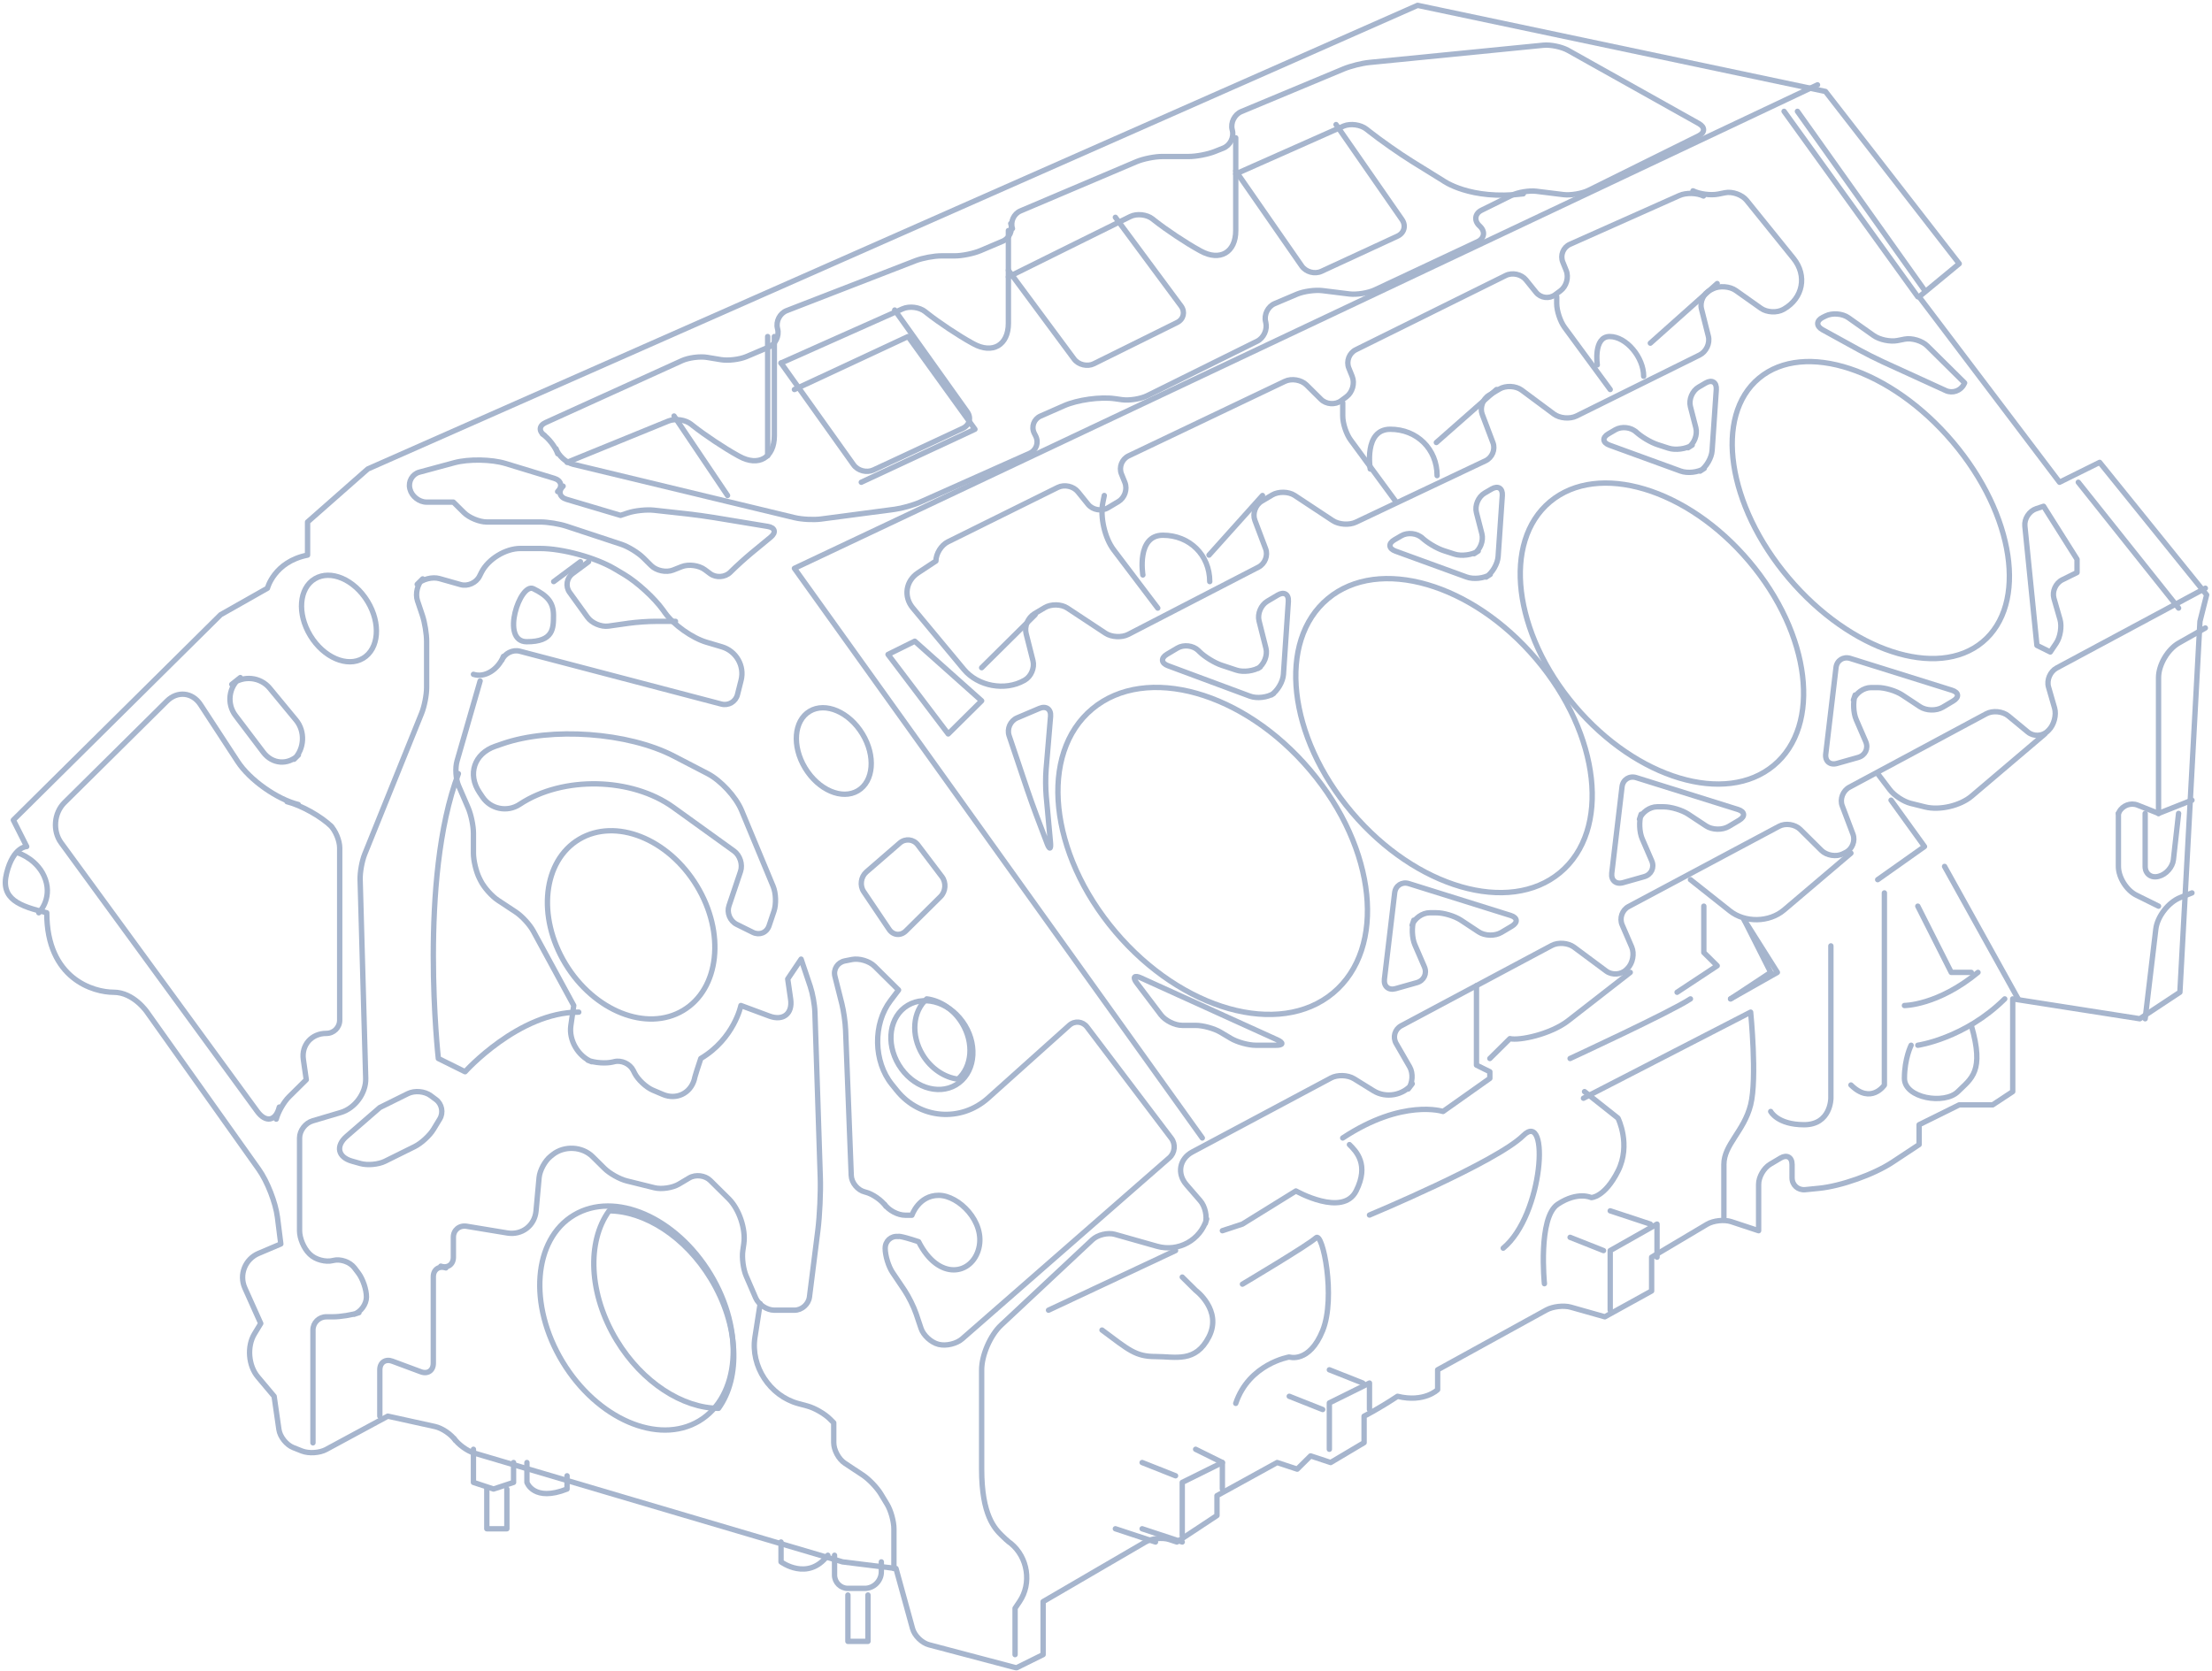<svg width="413" height="312" viewBox="0 0 413 312" fill="none" xmlns="http://www.w3.org/2000/svg">
<g opacity="0.35">
<path d="M325.611 171.7L330.605 181.595L323.114 186.543" stroke="#002A70" stroke-linecap="round" stroke-linejoin="round"/>
<path d="M215.743 287.974L208.252 285.5" stroke="#002A70" stroke-linecap="round" stroke-linejoin="round"/>
<path d="M108.371 104.904L103.377 108.615" stroke="#002A70" stroke-linecap="round" stroke-linejoin="round"/>
<path d="M143.33 62.848V85.113" stroke="#002A70" stroke-linecap="round" stroke-linejoin="round"/>
<path d="M160.809 90.061L182.033 80.165L169.548 62.848L148.323 72.743" stroke="#002A70" stroke-linecap="round" stroke-linejoin="round"/>
<path d="M333.102 20.791L358.072 55.426" stroke="#002A70" stroke-linecap="round" stroke-linejoin="round"/>
<path fill-rule="evenodd" clip-rule="evenodd" d="M51.799 227.305C51.458 224.604 49.907 220.619 48.321 218.386L27.461 189.017C27.461 189.017 24.964 185.306 21.218 185.306C17.473 185.306 8.733 182.832 8.733 170.463C3.739 169.226 -0.007 167.989 1.242 163.041C2.49 158.093 4.987 158.093 4.987 158.093C4.987 158.093 2.49 153.145 2.49 153.145C2.49 153.145 41.194 114.8 41.194 114.8L49.934 109.852C49.934 109.852 51.182 104.904 57.425 103.667C57.425 99.956 57.425 97.483 57.425 97.483L68.661 87.587L264.676 1L340.835 17.08L365.805 49.241L358.314 55.426L384.533 90.061L392.024 86.35L412 111.089L410.752 116.037L407.006 185.306L399.515 190.254L375.793 186.543V203.861L372.048 206.334H365.805L358.314 210.045V213.756L353.32 217.055C349.873 219.332 343.732 221.509 339.635 221.915L337.059 222.171C335.697 222.305 334.593 221.32 334.593 219.944V217.465C334.593 216.1 333.617 215.573 332.444 216.27L330.499 217.427C329.312 218.132 328.35 219.812 328.35 221.175V229.837L323.229 228.145C321.92 227.713 319.879 227.945 318.713 228.639L308.374 234.784V241.092L299.635 245.917L293.283 244.119C291.964 243.746 289.929 243.975 288.699 244.652L268.422 255.813V259.524C268.422 259.524 265.925 261.997 260.931 260.761C257.185 263.234 254.688 264.471 254.688 264.471V269.419L248.446 273.13L244.7 271.893L242.203 274.367L238.458 273.13L227.221 279.315V283.026L219.73 287.974L218.336 287.513C217.037 287.084 215.018 287.3 213.833 287.991L194.76 299.106V309.002L189.766 311.476L173.449 307.165C172.118 306.813 170.745 305.46 170.386 304.158L167.293 292.921L157.305 291.684L88.549 271.368C87.219 270.975 85.51 269.72 84.746 268.584L85.038 269.018C84.268 267.873 82.566 266.708 81.205 266.408L72.407 264.471L60.88 270.701C59.661 271.359 57.642 271.485 56.349 270.972L54.755 270.34C53.471 269.832 52.273 268.323 52.076 266.961L51.182 260.761L48.134 257.137C46.37 255.039 46.084 251.45 47.5 249.111L48.685 247.154L45.722 240.549C44.601 238.049 45.762 235.142 48.266 234.079L52.431 232.311L51.799 227.305Z" stroke="#002A70" stroke-linecap="round" stroke-linejoin="round"/>
<path d="M3.497 159.33C3.497 159.33 7.243 160.567 8.491 164.278C9.74 167.989 7.243 170.463 7.243 170.463" stroke="#002A70" stroke-linecap="round" stroke-linejoin="round"/>
<path fill-rule="evenodd" clip-rule="evenodd" d="M11.409 157.39C9.797 155.183 10.072 151.828 12.027 149.891L31.174 130.921C33.127 128.986 35.928 129.284 37.423 131.572L44.378 142.222C46.623 145.66 51.714 149.256 55.702 150.244L53.584 149.719C56.261 150.383 60.011 152.486 61.954 154.41L61.651 154.11C62.631 155.081 63.425 156.979 63.425 158.362V190.503C63.425 191.881 62.32 192.994 60.931 192.99C58.171 192.983 56.249 195.162 56.639 197.863L57.183 201.635L53.964 204.825C52.983 205.796 51.912 207.681 51.579 208.999L52.147 206.748C51.481 209.389 49.623 209.727 48.023 207.535L11.409 157.39Z" stroke="#002A70" stroke-linecap="round" stroke-linejoin="round"/>
<path fill-rule="evenodd" clip-rule="evenodd" d="M55.711 140.997C53.766 142.924 50.856 142.726 49.178 140.509L43.963 133.621C42.3 131.424 42.691 128.265 44.87 126.538L43.277 127.801C45.441 126.086 48.618 126.419 50.355 128.522L55.271 134.476C57.017 136.589 56.856 139.863 54.909 141.792L55.711 140.997Z" stroke="#002A70" stroke-linecap="round" stroke-linejoin="round"/>
<path d="M67.79 122.934C70.746 121.174 71.126 116.425 68.64 112.326C66.154 108.227 61.743 106.33 58.788 108.09C55.833 109.849 55.453 114.598 57.938 118.697C60.424 122.796 64.835 124.693 67.79 122.934Z" stroke="#002A70" stroke-linecap="round" stroke-linejoin="round"/>
<path d="M160.18 147.672C163.135 145.913 163.515 141.164 161.029 137.065C158.543 132.966 154.133 131.069 151.177 132.829C148.222 134.588 147.842 139.337 150.328 143.436C152.814 147.535 157.224 149.432 160.18 147.672Z" stroke="#002A70" stroke-linecap="round" stroke-linejoin="round"/>
<path d="M127.537 188.708C134.308 184.678 135.455 174.253 130.1 165.423C124.745 156.593 114.915 152.702 108.145 156.732C101.375 160.762 100.228 171.188 105.583 180.018C110.938 188.847 120.767 192.738 127.537 188.708Z" stroke="#002A70" stroke-linecap="round" stroke-linejoin="round"/>
<path d="M130.508 265.38C138.123 260.847 139.074 248.56 132.632 237.938C126.19 227.315 114.794 222.379 107.178 226.913C99.563 231.446 98.612 243.733 105.054 254.355C111.496 264.978 122.892 269.914 130.508 265.38Z" stroke="#002A70" stroke-linecap="round" stroke-linejoin="round"/>
<path d="M178.495 202.596C181.912 200.562 182.667 195.59 180.181 191.491C177.695 187.392 172.91 185.718 169.493 187.752C166.076 189.787 165.321 194.759 167.807 198.858C170.293 202.957 175.078 204.631 178.495 202.596Z" stroke="#002A70" stroke-linecap="round" stroke-linejoin="round"/>
<path fill-rule="evenodd" clip-rule="evenodd" d="M178.869 201.532C181.488 199.214 181.888 194.797 179.641 191.093C178.057 188.48 175.537 186.853 173.034 186.543C170.415 188.861 170.015 193.278 172.261 196.982C173.846 199.595 176.365 201.222 178.869 201.532Z" stroke="#002A70" stroke-linecap="round" stroke-linejoin="round"/>
<path fill-rule="evenodd" clip-rule="evenodd" d="M166.002 173.557C166.76 174.685 168.159 174.823 169.138 173.853L175.601 167.45C176.574 166.486 176.699 164.826 175.866 163.725L171.37 157.787C170.543 156.694 169.021 156.546 167.994 157.437L161.763 162.838C160.726 163.738 160.498 165.378 161.258 166.509L166.002 173.557Z" stroke="#002A70" stroke-linecap="round" stroke-linejoin="round"/>
<path fill-rule="evenodd" clip-rule="evenodd" d="M90.094 148.849C91.623 151.121 94.727 151.732 97.019 150.218L97.065 150.187C105.087 144.889 117.926 145.159 125.726 150.779L137.037 158.929C138.153 159.733 138.711 161.412 138.263 162.746L136.106 169.156C135.667 170.46 136.291 172.002 137.559 172.631L140.555 174.115C141.796 174.73 143.15 174.196 143.593 172.88L144.51 170.155C144.946 168.858 144.878 166.792 144.348 165.516L138.456 151.341C137.409 148.821 134.589 145.756 132.142 144.485L125.82 141.205C117.272 136.768 102.951 135.734 93.825 138.899L92.46 139.372C88.545 140.73 87.223 144.582 89.533 148.015L90.094 148.849Z" stroke="#002A70" stroke-linecap="round" stroke-linejoin="round"/>
<path d="M88.395 125.932C90.464 126.616 92.972 125.11 93.995 122.577L93.708 123.288C94.222 122.016 95.73 121.271 97.042 121.615L134.683 131.487C136.011 131.835 137.354 131.058 137.692 129.722L138.372 127.024C139.042 124.372 137.466 121.592 134.793 120.797L131.89 119.935C129.244 119.148 125.806 116.717 124.197 114.486L123.759 113.877C122.156 111.654 118.96 108.725 116.56 107.298L114.797 106.25C111.248 104.14 105.009 102.43 100.874 102.43H97.143C94.38 102.43 91.137 104.419 89.897 106.876L89.519 107.625C88.899 108.855 87.324 109.549 86.007 109.176L82.044 108.054C80.725 107.681 78.866 108.161 77.895 109.123L78.92 108.107C77.948 109.071 77.506 110.884 77.949 112.2L78.866 114.925C79.302 116.222 79.656 118.387 79.656 119.769V128.385C79.656 129.763 79.24 131.909 78.728 133.179L68.099 159.505C67.586 160.775 67.202 162.905 67.24 164.262L68.281 201.399C68.357 204.125 66.302 206.964 63.628 207.759L58.342 209.33C57.012 209.725 55.934 211.151 55.934 212.517V229.873C55.934 231.238 56.729 233.125 57.719 234.097L57.895 234.269C58.881 235.237 60.788 235.747 62.118 235.417L62.235 235.388C63.582 235.055 65.344 235.669 66.176 236.768L66.918 237.748C67.747 238.844 68.419 240.83 68.419 242.206C68.419 243.572 67.356 245.031 66.069 245.456L67.025 245.141C65.726 245.569 63.558 245.917 62.171 245.917H60.934C59.552 245.917 58.431 247.021 58.431 248.391V269.452" stroke="#002A70" stroke-linecap="round" stroke-linejoin="round"/>
<path d="M70.916 264.471C70.916 264.471 70.916 263.363 70.916 262.001V255.809C70.916 254.445 71.985 253.736 73.233 254.199L78.588 256.189C79.867 256.664 80.904 255.947 80.904 254.592V238.443C80.904 237.085 81.968 236.346 83.255 236.784L82.299 236.459C83.597 236.9 84.65 236.126 84.65 234.8V231.058C84.65 229.7 85.776 228.786 87.124 229.008L94.726 230.263C97.436 230.711 99.832 228.887 100.083 226.161L100.654 219.931C100.779 218.57 101.748 216.779 102.821 215.929L103.205 215.625C105.369 213.91 108.712 214.093 110.649 216.013L112.839 218.182C113.819 219.153 115.683 220.206 117.032 220.54L122.184 221.816C123.519 222.147 125.577 221.835 126.75 221.138L128.696 219.981C129.883 219.276 131.651 219.503 132.613 220.456L136.054 223.866C138.004 225.797 139.269 229.548 138.879 232.249L138.69 233.563C138.494 234.921 138.78 237.049 139.32 238.296L141.097 242.405C141.64 243.661 143.224 244.68 144.562 244.68H148.34C149.71 244.68 150.962 243.559 151.132 242.213L152.7 229.781C153.041 227.079 153.245 222.661 153.157 219.954L152.149 189C152.105 187.643 151.722 185.511 151.279 184.195L149.572 179.121L147.075 182.832L147.619 186.605C148.008 189.303 146.23 190.713 143.651 189.755L138.335 187.78C138.335 187.78 137.087 193.965 130.844 197.676C129.596 201.387 129.647 201.555 129.647 201.555C128.929 204.195 126.276 205.455 123.773 204.392L121.904 203.599C120.636 203.06 119.103 201.622 118.491 200.41L118.228 199.889C117.611 198.667 116.037 197.938 114.698 198.265L114.46 198.323C113.127 198.649 111.028 198.504 109.748 197.992L110.489 198.288C107.941 197.267 106.189 194.254 106.579 191.553L107.123 187.78L99.562 173.868C98.911 172.671 97.465 171.093 96.297 170.321L92.979 168.13C91.827 167.369 90.387 165.751 89.775 164.538L89.512 164.017C88.895 162.795 88.395 160.672 88.395 159.346V155.603C88.395 154.246 87.951 152.118 87.411 150.87L85.634 146.762C85.09 145.505 84.962 143.403 85.334 142.115L89.644 127.169" stroke="#002A70" stroke-linecap="round" stroke-linejoin="round"/>
<path fill-rule="evenodd" clip-rule="evenodd" d="M134.153 263.012C138.32 257.241 137.978 247.486 132.731 238.834C127.937 230.93 120.4 226.174 113.719 226.126C109.551 231.897 109.894 241.652 115.141 250.304C119.935 258.208 127.472 262.964 134.153 263.012Z" stroke="#002A70" stroke-linecap="round" stroke-linejoin="round"/>
<path d="M141.933 243.443L140.953 249.752C140.115 255.149 143.743 260.687 149.049 262.121L150.777 262.588C152.098 262.945 153.959 264.017 154.93 264.979L155.666 265.708V269.413C155.666 270.783 156.585 272.5 157.753 273.271L161.07 275.463C162.223 276.224 163.742 277.807 164.446 278.969L165.614 280.897C166.326 282.073 166.903 284.122 166.903 285.523V292.921" stroke="#002A70" stroke-linecap="round" stroke-linejoin="round"/>
<path fill-rule="evenodd" clip-rule="evenodd" d="M157.752 179.449C156.39 179.719 155.552 180.997 155.889 182.333L157.177 187.438C157.511 188.761 157.825 190.941 157.878 192.304L158.935 219.524C158.987 220.888 160.139 222.269 161.469 222.598L161.586 222.627C162.933 222.961 164.655 224.168 165.419 225.304L165.127 224.87C165.897 226.014 167.625 226.942 168.999 226.942H170.267C170.267 226.942 171.515 223.231 175.261 223.231C179.006 223.231 184 228.179 182.752 233.127C181.503 238.075 175.261 239.312 171.515 231.89C167.77 230.653 167.712 230.922 167.712 230.922C166.365 230.774 165.273 231.751 165.273 233.127C165.273 234.493 165.885 236.511 166.664 237.668L168.876 240.955C169.644 242.097 170.614 244.055 171.057 245.371L171.974 248.096C172.41 249.393 173.872 250.719 175.202 251.048L175.319 251.077C176.666 251.411 178.606 250.94 179.637 250.039L218.328 216.215C219.366 215.308 219.541 213.692 218.706 212.59L202.98 191.816C202.152 190.721 200.666 190.563 199.636 191.486L184.505 205.05C179.4 209.626 171.767 209.009 167.463 203.678L166.524 202.516C163.075 198.244 162.962 191.237 166.272 186.865L167.77 184.886L163.3 180.457C162.321 179.487 160.44 178.916 159.06 179.19L157.752 179.449Z" stroke="#002A70" stroke-linecap="round" stroke-linejoin="round"/>
<path d="M189.524 309.002V300.343L190.371 299.084C192.662 295.68 191.913 290.837 188.724 288.225C188.724 288.225 188.276 287.974 187.027 286.737C185.779 285.5 183.282 283.026 183.282 274.367V255.828C183.282 253.087 184.898 249.353 186.917 247.463L203.954 231.522C204.948 230.591 206.848 230.146 208.149 230.514L216.024 232.743C220.006 233.871 224.149 231.609 225.296 227.634L225.049 228.492C225.425 227.185 225.013 225.296 224.105 224.247L221.504 221.24C219.701 219.156 220.222 216.41 222.618 215.132L248.521 201.313C249.725 200.671 251.659 200.743 252.819 201.461L256.453 203.712C258.793 205.16 262.041 204.548 263.677 202.388L262.933 203.371C263.762 202.275 263.881 200.427 263.2 199.246L260.675 194.868C259.993 193.686 260.412 192.21 261.621 191.565L289.721 176.574C290.925 175.931 292.788 176.069 293.899 176.895L299.892 181.348C300.995 182.168 302.684 182.045 303.653 181.086L303.872 180.868C304.846 179.904 305.191 178.094 304.651 176.847L302.874 172.738C302.33 171.481 302.861 169.945 304.07 169.3L332.171 154.309C333.375 153.666 335.152 153.94 336.126 154.904L340.067 158.808C341.047 159.78 342.852 160.067 344.076 159.46L344.602 159.2C345.836 158.589 346.435 157.034 345.967 155.798L343.959 150.493C343.479 149.225 344.087 147.663 345.294 147.015L370.851 133.3C372.068 132.647 373.914 132.827 374.984 133.71L378.616 136.709C379.682 137.589 381.34 137.515 382.309 136.555L382.528 136.338C383.502 135.373 383.985 133.529 383.609 132.225L382.476 128.298C382.099 126.992 382.791 125.397 383.997 124.75L411.758 109.852" stroke="#002A70" stroke-linecap="round" stroke-linejoin="round"/>
<path d="M411.758 117.274L406.826 120.066C404.723 121.256 403.019 124.171 403.019 126.542V151.934" stroke="#002A70" stroke-linecap="round" stroke-linejoin="round"/>
<path d="M400.521 190.254L402.507 173.532C402.79 171.154 404.858 168.497 407.078 167.617L409.261 166.752" stroke="#002A70" stroke-linecap="round" stroke-linejoin="round"/>
<path d="M381.794 137.065L368.108 148.688C366.013 150.466 362.148 151.372 359.467 150.708L356.745 150.033C355.409 149.703 353.657 148.55 352.825 147.451L350.581 144.487" stroke="#002A70" stroke-linecap="round" stroke-linejoin="round"/>
<path d="M345.587 159.33L333.094 169.94C330.34 172.278 325.818 172.359 322.994 170.12L315.623 164.278" stroke="#002A70" stroke-linecap="round" stroke-linejoin="round"/>
<path d="M304.387 181.595L292.801 190.614C289.546 193.148 283.66 194.398 281.913 193.965L278.168 197.676" stroke="#002A70" stroke-linecap="round" stroke-linejoin="round"/>
<path d="M275.671 184.069V198.913L278.168 200.15V201.387L269.428 207.571C269.428 207.571 261.937 205.097 250.701 212.519" stroke="#002A70" stroke-linecap="round" stroke-linejoin="round"/>
<path d="M341.842 176.648V205.098C341.842 205.098 341.842 210.045 336.848 210.045C331.854 210.045 330.605 207.571 330.605 207.571" stroke="#002A70" stroke-linecap="round" stroke-linejoin="round"/>
<path d="M351.83 166.752V202.645C351.83 202.645 349.333 206.334 345.587 202.624" stroke="#002A70" stroke-linecap="round" stroke-linejoin="round"/>
<path d="M358.072 169.226L364.315 181.595H368.06" stroke="#002A70" stroke-linecap="round" stroke-linejoin="round"/>
<path d="M355.575 187.78C355.575 187.78 361.818 187.78 369.309 181.595" stroke="#002A70" stroke-linecap="round" stroke-linejoin="round"/>
<path d="M358.072 195.202C358.072 195.202 366.812 193.965 374.303 186.543" stroke="#002A70" stroke-linecap="round" stroke-linejoin="round"/>
<path d="M350.581 164.278L359.321 158.093L353.078 149.435" stroke="#002A70" stroke-linecap="round" stroke-linejoin="round"/>
<path d="M395.527 151.908C395.527 151.908 395.527 153.577 395.527 155.626V161.797C395.527 163.85 397.043 166.266 398.878 167.175L403.018 169.226" stroke="#002A70" stroke-linecap="round" stroke-linejoin="round"/>
<path d="M395.527 151.908L395.661 151.644C396.277 150.424 397.807 149.843 399.1 150.356L403.018 151.908L409.261 149.435" stroke="#002A70" stroke-linecap="round" stroke-linejoin="round"/>
<path d="M295.847 203.861L302.089 208.808C302.089 208.808 304.586 213.756 302.089 218.704C299.592 223.652 297.095 223.652 297.095 223.652C297.095 223.652 294.598 222.415 290.853 224.889C287.107 227.363 288.356 239.732 288.356 239.732" stroke="#002A70" stroke-linecap="round" stroke-linejoin="round"/>
<path d="M251.949 213.756C253.198 214.993 255.695 217.467 253.198 222.415C250.701 227.363 241.961 222.415 241.961 222.415L231.973 228.6L228.228 229.837" stroke="#002A70" stroke-linecap="round" stroke-linejoin="round"/>
<path d="M295.647 205.098L326.86 189.017C326.86 189.017 328.108 201.387 326.86 206.334C325.611 211.282 321.866 213.756 321.866 217.467V227.363" stroke="#002A70" stroke-linecap="round" stroke-linejoin="round"/>
<path d="M255.695 226.912C255.695 226.912 279.416 217.016 284.41 212.068C289.404 207.12 288.156 226.912 280.665 233.096" stroke="#002A70" stroke-linecap="round" stroke-linejoin="round"/>
<path d="M195.767 244.68L219.488 233.548" stroke="#002A70" stroke-linecap="round" stroke-linejoin="round"/>
<path d="M293.15 197.676C293.15 197.676 311.878 189.017 315.623 186.543" stroke="#002A70" stroke-linecap="round" stroke-linejoin="round"/>
<path d="M363.066 161.804L376.8 186.543" stroke="#002A70" stroke-linecap="round" stroke-linejoin="round"/>
<path d="M318.12 169.226V177.885L320.617 180.358L313.126 185.306" stroke="#002A70" stroke-linecap="round" stroke-linejoin="round"/>
<path d="M325.611 171.7L331.854 181.595L323.114 186.543" stroke="#002A70" stroke-linecap="round" stroke-linejoin="round"/>
<path d="M248.204 270.656V261.997L255.695 258.286V263.234" stroke="#002A70" stroke-linecap="round" stroke-linejoin="round"/>
<path d="M220.737 286.737V276.841L228.228 273.13V278.078" stroke="#002A70" stroke-linecap="round" stroke-linejoin="round"/>
<path d="M300.641 244.68V233.547L309.381 228.6V234.784" stroke="#002A70" stroke-linecap="round" stroke-linejoin="round"/>
<path d="M205.755 248.391C210.749 252.102 211.997 253.339 215.743 253.339C219.488 253.339 223.234 254.576 225.731 249.628C228.228 244.68 223.234 240.969 223.234 240.969L220.737 238.495" stroke="#002A70" stroke-linecap="round" stroke-linejoin="round"/>
<path d="M246.955 263.234L240.713 260.76" stroke="#002A70" stroke-linecap="round" stroke-linejoin="round"/>
<path d="M219.488 275.604L213.246 273.13" stroke="#002A70" stroke-linecap="round" stroke-linejoin="round"/>
<path d="M299.393 233.548L293.15 231.074" stroke="#002A70" stroke-linecap="round" stroke-linejoin="round"/>
<path d="M254.446 258.286L248.204 255.812" stroke="#002A70" stroke-linecap="round" stroke-linejoin="round"/>
<path d="M228.228 273.13L223.234 270.656" stroke="#002A70" stroke-linecap="round" stroke-linejoin="round"/>
<path d="M220.737 287.974L213.246 285.5" stroke="#002A70" stroke-linecap="round" stroke-linejoin="round"/>
<path d="M308.132 228.6L300.641 226.126" stroke="#002A70" stroke-linecap="round" stroke-linejoin="round"/>
<path d="M356.824 195.202C356.824 195.202 355.575 197.676 355.575 201.387C355.575 205.098 363.066 206.335 365.563 203.861C368.06 201.387 370.557 200.15 368.06 191.491" stroke="#002A70" stroke-linecap="round" stroke-linejoin="round"/>
<path d="M406.764 151.908L405.793 160.57C405.64 161.935 404.407 163.315 403.077 163.645L402.96 163.674C401.613 164.007 400.521 163.18 400.521 161.804V151.908" stroke="#002A70" stroke-linecap="round" stroke-linejoin="round"/>
<path d="M231.973 239.819C231.973 239.819 244.458 232.397 245.707 231.16C246.955 229.923 249.452 242.292 246.955 248.477C244.458 254.662 240.713 253.425 240.713 253.425C240.713 253.425 233.222 254.662 230.725 262.084" stroke="#002A70" stroke-linecap="round" stroke-linejoin="round"/>
<path fill-rule="evenodd" clip-rule="evenodd" d="M64.704 212.22C62.619 214.027 63.089 216.105 65.707 216.846L67.28 217.291C68.599 217.664 70.662 217.474 71.884 216.869L77.439 214.117C78.663 213.511 80.241 212.053 80.945 210.891L82.112 208.963C82.824 207.787 82.508 206.171 81.399 205.346L80.41 204.611C79.304 203.79 77.428 203.609 76.16 204.237L70.916 206.834L64.704 212.22Z" stroke="#002A70" stroke-linecap="round" stroke-linejoin="round"/>
<path d="M108.059 189.017C96.823 189.017 86.835 200.15 86.835 200.15L81.841 197.676C81.841 197.676 78.095 164.278 85.586 144.487" stroke="#002A70" stroke-linecap="round" stroke-linejoin="round"/>
<path fill-rule="evenodd" clip-rule="evenodd" d="M99.597 109.948C102.094 111.185 103.342 112.422 103.342 114.896C103.342 117.37 103.342 119.844 98.348 119.844C93.354 119.844 97.1 108.711 99.597 109.948Z" stroke="#002A70" stroke-linecap="round" stroke-linejoin="round"/>
<path d="M109.891 104.904L106.9 107.127C105.794 107.949 105.542 109.509 106.345 110.623L109.692 115.265C110.491 116.375 112.246 117.117 113.621 116.923L117.398 116.388C118.768 116.194 120.995 116.037 122.382 116.037H126.122" stroke="#002A70" stroke-linecap="round" stroke-linejoin="round"/>
<path fill-rule="evenodd" clip-rule="evenodd" d="M78.303 88.177C76.981 88.534 76.188 89.922 76.52 91.24L76.549 91.356C76.886 92.69 78.264 93.772 79.653 93.772H84.65L86.632 95.736C87.606 96.7 89.522 97.482 90.869 97.482H100.904C102.27 97.482 104.455 97.838 105.751 98.266L115.986 101.646C117.297 102.079 119.14 103.203 120.134 104.189L121.579 105.62C122.559 106.591 124.384 106.97 125.678 106.457L127.272 105.825C128.555 105.317 130.489 105.568 131.599 106.392L132.588 107.127C133.694 107.949 135.384 107.828 136.353 106.868L136.573 106.651C137.546 105.686 139.195 104.195 140.265 103.311L143.898 100.312C144.963 99.432 144.701 98.533 143.353 98.311L133.319 96.654C131.952 96.428 129.726 96.122 128.351 95.971L122.102 95.283C120.725 95.131 118.545 95.36 117.257 95.785L115.863 96.245L105.785 93.25C104.455 92.855 104.168 91.752 105.139 90.79L104.113 91.806C105.086 90.842 104.81 89.736 103.48 89.331L94.426 86.571C91.785 85.766 87.498 85.693 84.841 86.411L78.303 88.177Z" stroke="#002A70" stroke-linecap="round" stroke-linejoin="round"/>
<path fill-rule="evenodd" clip-rule="evenodd" d="M101.859 78.921C100.615 79.486 100.552 80.568 101.699 81.325L101.261 81.036C102.416 81.799 103.707 83.471 104.136 84.747L103.817 83.799C104.25 85.086 105.697 86.393 107.019 86.711L148.377 96.678C149.713 97 151.911 97.114 153.282 96.933L167.036 95.116C168.41 94.934 170.533 94.337 171.783 93.779L192.233 84.662C193.481 84.106 193.988 82.653 193.376 81.441L193.113 80.92C192.496 79.698 193.033 78.25 194.27 77.705L198.662 75.771C201.186 74.66 205.438 74.071 208.164 74.457L209.491 74.645C210.861 74.839 212.982 74.496 214.188 73.898L234.726 63.724C235.95 63.118 236.665 61.528 236.333 60.21L236.303 60.094C235.967 58.76 236.731 57.238 237.99 56.703L242.137 54.943C243.405 54.404 245.54 54.105 246.902 54.273L251.952 54.899C253.316 55.068 255.441 54.726 256.696 54.137L275.868 45.139C277.125 44.55 277.349 43.285 276.38 42.325L276.16 42.108C275.187 41.143 275.392 39.869 276.614 39.263L282.169 36.511C283.393 35.905 285.492 35.55 286.854 35.719L291.905 36.344C293.268 36.513 295.383 36.15 296.589 35.553L317.128 25.378C318.351 24.772 318.388 23.746 317.185 23.072L292.786 9.409C291.594 8.741 289.507 8.311 288.141 8.447L255.659 11.665C254.286 11.801 252.154 12.336 250.855 12.878L231.769 20.84C230.489 21.374 229.728 22.905 230.061 24.223L230.09 24.339C230.427 25.673 229.669 27.163 228.375 27.676L226.782 28.307C225.498 28.816 223.35 29.229 221.937 29.229H216.99C215.598 29.229 213.441 29.665 212.188 30.197L190.531 39.393C189.272 39.928 188.605 41.415 189.034 42.69L188.715 41.743C189.148 43.029 188.462 44.512 187.203 45.047L183.056 46.808C181.788 47.346 179.654 47.783 178.265 47.783H175.763C174.385 47.783 172.247 48.179 170.943 48.684L146.879 58.014C145.594 58.512 144.83 60.014 145.163 61.331L145.192 61.447C145.529 62.782 144.765 64.303 143.505 64.838L139.358 66.599C138.09 67.138 135.957 67.392 134.609 67.169L132.024 66.742C130.669 66.519 128.574 66.79 127.319 67.36L101.859 78.921Z" stroke="#002A70" stroke-linecap="round" stroke-linejoin="round"/>
<path d="M144.578 62.848V81.38C144.578 85.491 141.626 87.199 138.042 85.226L137.718 85.048C135.301 83.717 131.603 81.261 129.424 79.534L129.04 79.23C127.968 78.38 126.075 78.109 124.787 78.634L105.875 86.35" stroke="#002A70" stroke-linecap="round" stroke-linejoin="round"/>
<path d="M188.276 43.056V60.373C188.276 64.472 185.323 66.171 181.739 64.198L181.416 64.02C178.998 62.689 175.3 60.233 173.121 58.505L172.737 58.201C171.666 57.352 169.787 57.113 168.537 57.67L145.826 67.796" stroke="#002A70" stroke-linecap="round" stroke-linejoin="round"/>
<path d="M230.725 25.739V43.056C230.725 47.155 227.773 48.853 224.188 46.88L223.865 46.702C221.448 45.372 217.749 42.915 215.57 41.188L215.187 40.884C214.115 40.034 212.236 39.846 211.03 40.443L188.276 51.715" stroke="#002A70" stroke-linecap="round" stroke-linejoin="round"/>
<path d="M230.725 32.486L250.886 23.534C252.174 23.008 254.067 23.279 255.139 24.129L255.522 24.433C257.702 26.16 261.337 28.712 263.676 30.161L264.96 30.956C267.407 32.471 269.428 33.723 269.428 33.723C269.428 33.723 274.423 37.434 284.411 36.197" stroke="#002A70" stroke-linecap="round" stroke-linejoin="round"/>
<path d="M145.826 67.796L159.372 86.808C160.165 87.921 161.832 88.347 163.08 87.765L179.762 79.987C181.016 79.402 181.389 78.025 180.597 76.912L167.051 57.9" stroke="#002A70" stroke-linecap="round" stroke-linejoin="round"/>
<path d="M188.276 50.478L200.539 67.047C201.351 68.144 203.027 68.528 204.223 67.936L219.771 60.234C220.994 59.628 221.323 58.242 220.516 57.151L208.252 40.583" stroke="#002A70" stroke-linecap="round" stroke-linejoin="round"/>
<path d="M230.725 31.924L243.04 49.672C243.824 50.8 245.465 51.25 246.717 50.671L260.927 44.101C262.175 43.524 262.56 42.155 261.768 41.013L249.452 23.265" stroke="#002A70" stroke-linecap="round" stroke-linejoin="round"/>
<path d="M125.851 77.691L135.839 92.535" stroke="#002A70" stroke-linecap="round" stroke-linejoin="round"/>
<path d="M339.345 15.843L148.323 106.141L224.482 212.519" stroke="#002A70" stroke-linecap="round" stroke-linejoin="round"/>
<path d="M335.599 20.791L359.321 54.189" stroke="#002A70" stroke-linecap="round" stroke-linejoin="round"/>
<path d="M388.036 90.061L406.764 113.563" stroke="#002A70" stroke-linecap="round" stroke-linejoin="round"/>
<path fill-rule="evenodd" clip-rule="evenodd" d="M174.745 104.772C174.745 103.406 175.755 101.798 176.961 101.2L197.5 91.026C198.723 90.42 200.41 90.788 201.268 91.851L203.157 94.19C204.014 95.252 205.685 95.533 206.858 94.836L208.804 93.679C209.99 92.974 210.54 91.381 210.022 90.099L209.385 88.52C208.871 87.249 209.464 85.736 210.719 85.138L239.9 71.217C241.151 70.621 242.955 70.92 243.937 71.893L246.635 74.566C247.614 75.536 249.3 75.659 250.41 74.834L251.399 74.099C252.505 73.277 252.989 71.59 252.471 70.308L251.834 68.729C251.32 67.457 251.911 65.927 253.135 65.321L281.134 51.451C282.366 50.841 284.06 51.206 284.918 52.269L286.807 54.608C287.664 55.67 289.252 55.867 290.362 55.043L291.351 54.308C292.457 53.486 292.941 51.798 292.424 50.517L291.786 48.938C291.273 47.666 291.866 46.185 293.116 45.627L313.566 36.51C314.815 35.953 316.842 36.005 318.056 36.607L316.094 35.635C317.325 36.245 319.411 36.524 320.791 36.251L322.099 35.991C323.461 35.721 325.268 36.372 326.113 37.418L334.869 48.262C337.453 51.462 336.638 55.704 333.059 57.73L332.969 57.782C331.776 58.457 329.906 58.366 328.781 57.57L324.096 54.254C322.976 53.462 321.058 53.32 319.835 53.926L319.309 54.187C318.075 54.798 317.342 56.353 317.679 57.689L318.967 62.794C319.301 64.117 318.562 65.69 317.324 66.303L294.353 77.682C293.111 78.297 291.218 78.137 290.108 77.312L284.114 72.858C283.011 72.038 281.141 71.954 279.968 72.651L278.023 73.808C276.836 74.513 276.275 76.144 276.743 77.38L278.751 82.685C279.231 83.953 278.598 85.465 277.366 86.048L253.157 97.519C251.913 98.109 249.985 97.98 248.843 97.226L241.729 92.527C240.59 91.775 238.692 91.745 237.519 92.442L235.573 93.599C234.387 94.304 233.826 95.935 234.294 97.171L236.302 102.477C236.782 103.744 236.182 105.283 234.965 105.912L210.661 118.475C209.442 119.105 207.535 119.008 206.394 118.254L199.279 113.555C198.141 112.803 196.243 112.773 195.07 113.471L193.124 114.627C191.938 115.333 191.243 116.963 191.58 118.3L192.868 123.405C193.202 124.728 192.504 126.348 191.313 127.023L191.222 127.074C187.639 129.103 182.59 128.169 179.957 125.002L170.42 113.528C168.671 111.425 169.106 108.497 171.394 106.985L174.745 104.772Z" stroke="#002A70" stroke-linecap="round" stroke-linejoin="round"/>
<path d="M320.617 52.952L308.132 64.085" stroke="#002A70" stroke-linecap="round" stroke-linejoin="round"/>
<path d="M279.416 72.743L268.18 82.639" stroke="#002A70" stroke-linecap="round" stroke-linejoin="round"/>
<path d="M235.719 92.535L225.731 103.667" stroke="#002A70" stroke-linecap="round" stroke-linejoin="round"/>
<path d="M193.27 114.8L183.282 124.695" stroke="#002A70" stroke-linecap="round" stroke-linejoin="round"/>
<path d="M206.178 92.535L205.914 93.846C205.37 96.538 206.263 100.48 207.941 102.697L216.166 113.563" stroke="#002A70" stroke-linecap="round" stroke-linejoin="round"/>
<path d="M250.701 75.217V77.691C250.701 79.058 251.356 81.058 252.175 82.173L260.689 93.772" stroke="#002A70" stroke-linecap="round" stroke-linejoin="round"/>
<path d="M290.653 55.426V56.682C290.653 58.038 291.308 60.03 292.127 61.145L300.641 72.743" stroke="#002A70" stroke-linecap="round" stroke-linejoin="round"/>
<path d="M213.385 107.378C213.385 107.378 212.136 99.956 217.13 99.956C222.124 99.956 225.87 103.667 225.87 108.615" stroke="#002A70" stroke-linecap="round" stroke-linejoin="round"/>
<path d="M255.834 87.587C255.834 87.587 254.585 80.165 259.579 80.165C264.573 80.165 268.319 83.876 268.319 88.824" stroke="#002A70" stroke-linecap="round" stroke-linejoin="round"/>
<path d="M298.23 68.149C298.23 68.149 297.457 62.848 300.548 62.848C303.639 62.848 306.884 66.735 306.884 70.269" stroke="#002A70" stroke-linecap="round" stroke-linejoin="round"/>
<path d="M248.892 185.444C258.928 177.101 257.003 158.459 244.593 143.806C232.183 129.152 213.987 124.037 203.951 132.381C193.915 140.724 195.839 159.366 208.249 174.019C220.66 188.672 238.856 193.787 248.892 185.444Z" stroke="#002A70" stroke-linecap="round" stroke-linejoin="round"/>
<path d="M291.276 162.963C300.784 155.058 298.791 137.196 286.824 123.067C274.857 108.937 257.448 103.89 247.94 111.794C238.432 119.698 240.426 137.561 252.393 151.69C264.36 165.82 281.769 170.867 291.276 162.963Z" stroke="#002A70" stroke-linecap="round" stroke-linejoin="round"/>
<path d="M331.164 142.955C340.144 135.49 338.081 118.408 326.558 104.802C315.034 91.195 298.413 86.217 289.433 93.682C280.453 101.147 282.516 118.229 294.04 131.835C305.563 145.442 322.185 150.42 331.164 142.955Z" stroke="#002A70" stroke-linecap="round" stroke-linejoin="round"/>
<path d="M370.16 119.895C378.611 112.869 376.121 96.143 364.597 82.537C353.073 68.93 336.88 63.596 328.429 70.622C319.977 77.647 322.468 94.373 333.992 107.98C345.516 121.586 361.709 126.921 370.16 119.895Z" stroke="#002A70" stroke-linecap="round" stroke-linejoin="round"/>
<path fill-rule="evenodd" clip-rule="evenodd" d="M213.001 182.618C211.757 182.053 211.414 182.474 212.247 183.574L216.742 189.512C217.569 190.605 219.345 191.491 220.734 191.491H223.237C224.614 191.491 226.706 192.071 227.879 192.768L229.825 193.925C231.012 194.63 233.116 195.202 234.454 195.202H238.232C239.602 195.202 239.716 194.749 238.461 194.179L213.001 182.618Z" stroke="#002A70" stroke-linecap="round" stroke-linejoin="round"/>
<path fill-rule="evenodd" clip-rule="evenodd" d="M260.58 184.63C259.261 185.004 258.323 184.205 258.483 182.853L260.398 166.731C260.558 165.376 261.77 164.616 263.05 165.017L282.049 170.961C283.353 171.369 283.435 172.28 282.262 172.977L280.316 174.134C279.13 174.839 277.249 174.804 276.081 174.032L272.764 171.841C271.611 171.08 269.561 170.463 268.174 170.463H266.938C265.555 170.463 264.08 171.516 263.651 172.792L263.97 171.845C263.537 173.131 263.63 175.201 264.17 176.449L265.947 180.557C266.491 181.814 265.86 183.136 264.543 183.508L260.58 184.63Z" stroke="#002A70" stroke-linecap="round" stroke-linejoin="round"/>
<path fill-rule="evenodd" clip-rule="evenodd" d="M303.029 164.839C301.71 165.212 300.772 164.414 300.932 163.062L302.847 146.94C303.008 145.585 304.219 144.825 305.499 145.226L324.498 151.17C325.803 151.578 325.884 152.488 324.711 153.186L322.766 154.342C321.579 155.048 319.699 155.013 318.531 154.241L315.213 152.05C314.06 151.289 312.01 150.672 310.623 150.672H309.387C308.004 150.672 306.529 151.725 306.1 153.001L306.419 152.053C305.986 153.34 306.079 155.41 306.619 156.657L308.397 160.766C308.94 162.023 308.309 163.344 306.993 163.717L303.029 164.839Z" stroke="#002A70" stroke-linecap="round" stroke-linejoin="round"/>
<path fill-rule="evenodd" clip-rule="evenodd" d="M342.981 142.574C341.662 142.947 340.724 142.149 340.885 140.796L342.799 124.675C342.96 123.32 344.171 122.56 345.452 122.96L364.451 128.905C365.755 129.313 365.836 130.223 364.664 130.92L362.718 132.077C361.531 132.782 359.651 132.747 358.483 131.976L355.165 129.785C354.013 129.023 351.962 128.406 350.575 128.406H349.339C347.956 128.406 346.481 129.46 346.052 130.735L346.371 129.788C345.938 131.074 346.032 133.144 346.571 134.392L348.349 138.501C348.892 139.757 348.261 141.079 346.945 141.452L342.981 142.574Z" stroke="#002A70" stroke-linecap="round" stroke-linejoin="round"/>
<path fill-rule="evenodd" clip-rule="evenodd" d="M177.039 137.065L183.282 130.88L170.797 119.748L165.802 122.221L177.039 137.065Z" stroke="#002A70" stroke-linecap="round" stroke-linejoin="round"/>
<path fill-rule="evenodd" clip-rule="evenodd" d="M188.408 137.39C187.971 136.091 188.653 134.598 189.913 134.063L194.06 132.302C195.328 131.764 196.262 132.443 196.15 133.778L195.314 143.72C195.2 145.073 195.21 147.284 195.334 148.635L196.13 157.313C196.255 158.674 195.955 158.718 195.487 157.482L193.479 152.177C193 150.909 192.251 148.814 191.819 147.53L188.408 137.39Z" stroke="#002A70" stroke-linecap="round" stroke-linejoin="round"/>
<path fill-rule="evenodd" clip-rule="evenodd" d="M217.891 122.181C216.705 122.887 216.789 123.847 218.073 124.324L233.388 130.014C234.675 130.493 236.664 130.256 237.811 129.499L237.372 129.788C238.528 129.025 239.539 127.301 239.63 125.943L240.547 112.316C240.639 110.955 239.737 110.432 238.564 111.129L236.619 112.286C235.432 112.991 234.737 114.622 235.075 115.958L236.363 121.063C236.697 122.386 236.022 124.083 234.875 124.84L235.314 124.551C234.158 125.314 232.18 125.588 230.852 125.15L228.101 124.241C226.792 123.809 224.936 122.672 223.968 121.712L223.748 121.494C222.775 120.53 221.01 120.328 219.837 121.025L217.891 122.181Z" stroke="#002A70" stroke-linecap="round" stroke-linejoin="round"/>
<path fill-rule="evenodd" clip-rule="evenodd" d="M260.348 100.81C259.157 101.504 259.263 102.457 260.542 102.923L273.82 107.759C275.118 108.232 277.092 108.019 278.248 107.27L277.464 107.777C278.611 107.035 279.619 105.307 279.712 103.946L280.494 92.547C280.589 91.174 279.686 90.631 278.509 91.317L277.203 92.079C276.012 92.773 275.322 94.406 275.661 95.721L276.68 99.681C277.019 100.998 276.373 102.663 275.217 103.412L276 102.904C274.853 103.647 272.87 103.908 271.565 103.486L269.539 102.83C268.237 102.408 266.399 101.307 265.397 100.334L265.594 100.525C264.609 99.568 262.832 99.363 261.654 100.049L260.348 100.81Z" stroke="#002A70" stroke-linecap="round" stroke-linejoin="round"/>
<path fill-rule="evenodd" clip-rule="evenodd" d="M300.3 81.019C299.109 81.713 299.215 82.665 300.494 83.131L313.772 87.968C315.07 88.44 317.044 88.227 318.2 87.478L317.416 87.986C318.563 87.243 319.571 85.516 319.664 84.154L320.447 72.756C320.541 71.383 319.639 70.84 318.461 71.526L317.155 72.287C315.964 72.981 315.274 74.614 315.613 75.93L316.632 79.889C316.971 81.207 316.325 82.872 315.169 83.62L315.953 83.113C314.805 83.856 312.822 84.117 311.517 83.695L309.491 83.039C308.189 82.617 306.351 81.516 305.349 80.542L305.547 80.734C304.561 79.777 302.784 79.571 301.606 80.257L300.3 81.019Z" stroke="#002A70" stroke-linecap="round" stroke-linejoin="round"/>
<path fill-rule="evenodd" clip-rule="evenodd" d="M340.263 61.566C339.066 60.908 339.107 59.873 340.33 59.267L340.856 59.007C342.09 58.395 343.993 58.538 345.117 59.334L349.803 62.65C350.922 63.443 352.917 63.869 354.297 63.596L355.605 63.337C356.968 63.067 358.879 63.647 359.841 64.6L366.812 71.507L366.678 71.771C366.063 72.991 364.548 73.516 363.307 72.948L351.59 67.591C350.343 67.021 348.375 66.031 347.166 65.366L340.263 61.566Z" stroke="#002A70" stroke-linecap="round" stroke-linejoin="round"/>
<path fill-rule="evenodd" clip-rule="evenodd" d="M378.062 98.247C377.924 96.887 378.876 95.434 380.164 95.009L381.558 94.548L387.801 104.444V106.918L385.041 108.285C383.807 108.896 383.113 110.453 383.489 111.757L384.622 115.684C384.999 116.991 384.674 118.987 383.909 120.123L382.807 121.761L380.31 120.524L378.062 98.247Z" stroke="#002A70" stroke-linecap="round" stroke-linejoin="round"/>
<path d="M88.395 270.656V276.841L92.141 278.078L95.886 276.841V273.13" stroke="#002A70" stroke-linecap="round" stroke-linejoin="round"/>
<path d="M98.383 273.13V276.841C98.383 276.841 99.632 280.552 105.874 278.078V275.604" stroke="#002A70" stroke-linecap="round" stroke-linejoin="round"/>
<path d="M145.826 287.974V291.684C145.826 291.684 150.82 295.395 154.566 290.447" stroke="#002A70" stroke-linecap="round" stroke-linejoin="round"/>
<path d="M155.815 290.447V294.152C155.815 295.522 156.957 296.632 158.296 296.632H161.448C163.164 296.632 164.554 295.228 164.554 293.527V291.684" stroke="#002A70" stroke-linecap="round" stroke-linejoin="round"/>
<path d="M90.892 278.078V285.5H94.638V278.078" stroke="#002A70" stroke-linecap="round" stroke-linejoin="round"/>
<path d="M158.312 297.869V306.528H162.057V297.869" stroke="#002A70" stroke-linecap="round" stroke-linejoin="round"/>
</g>
</svg>
